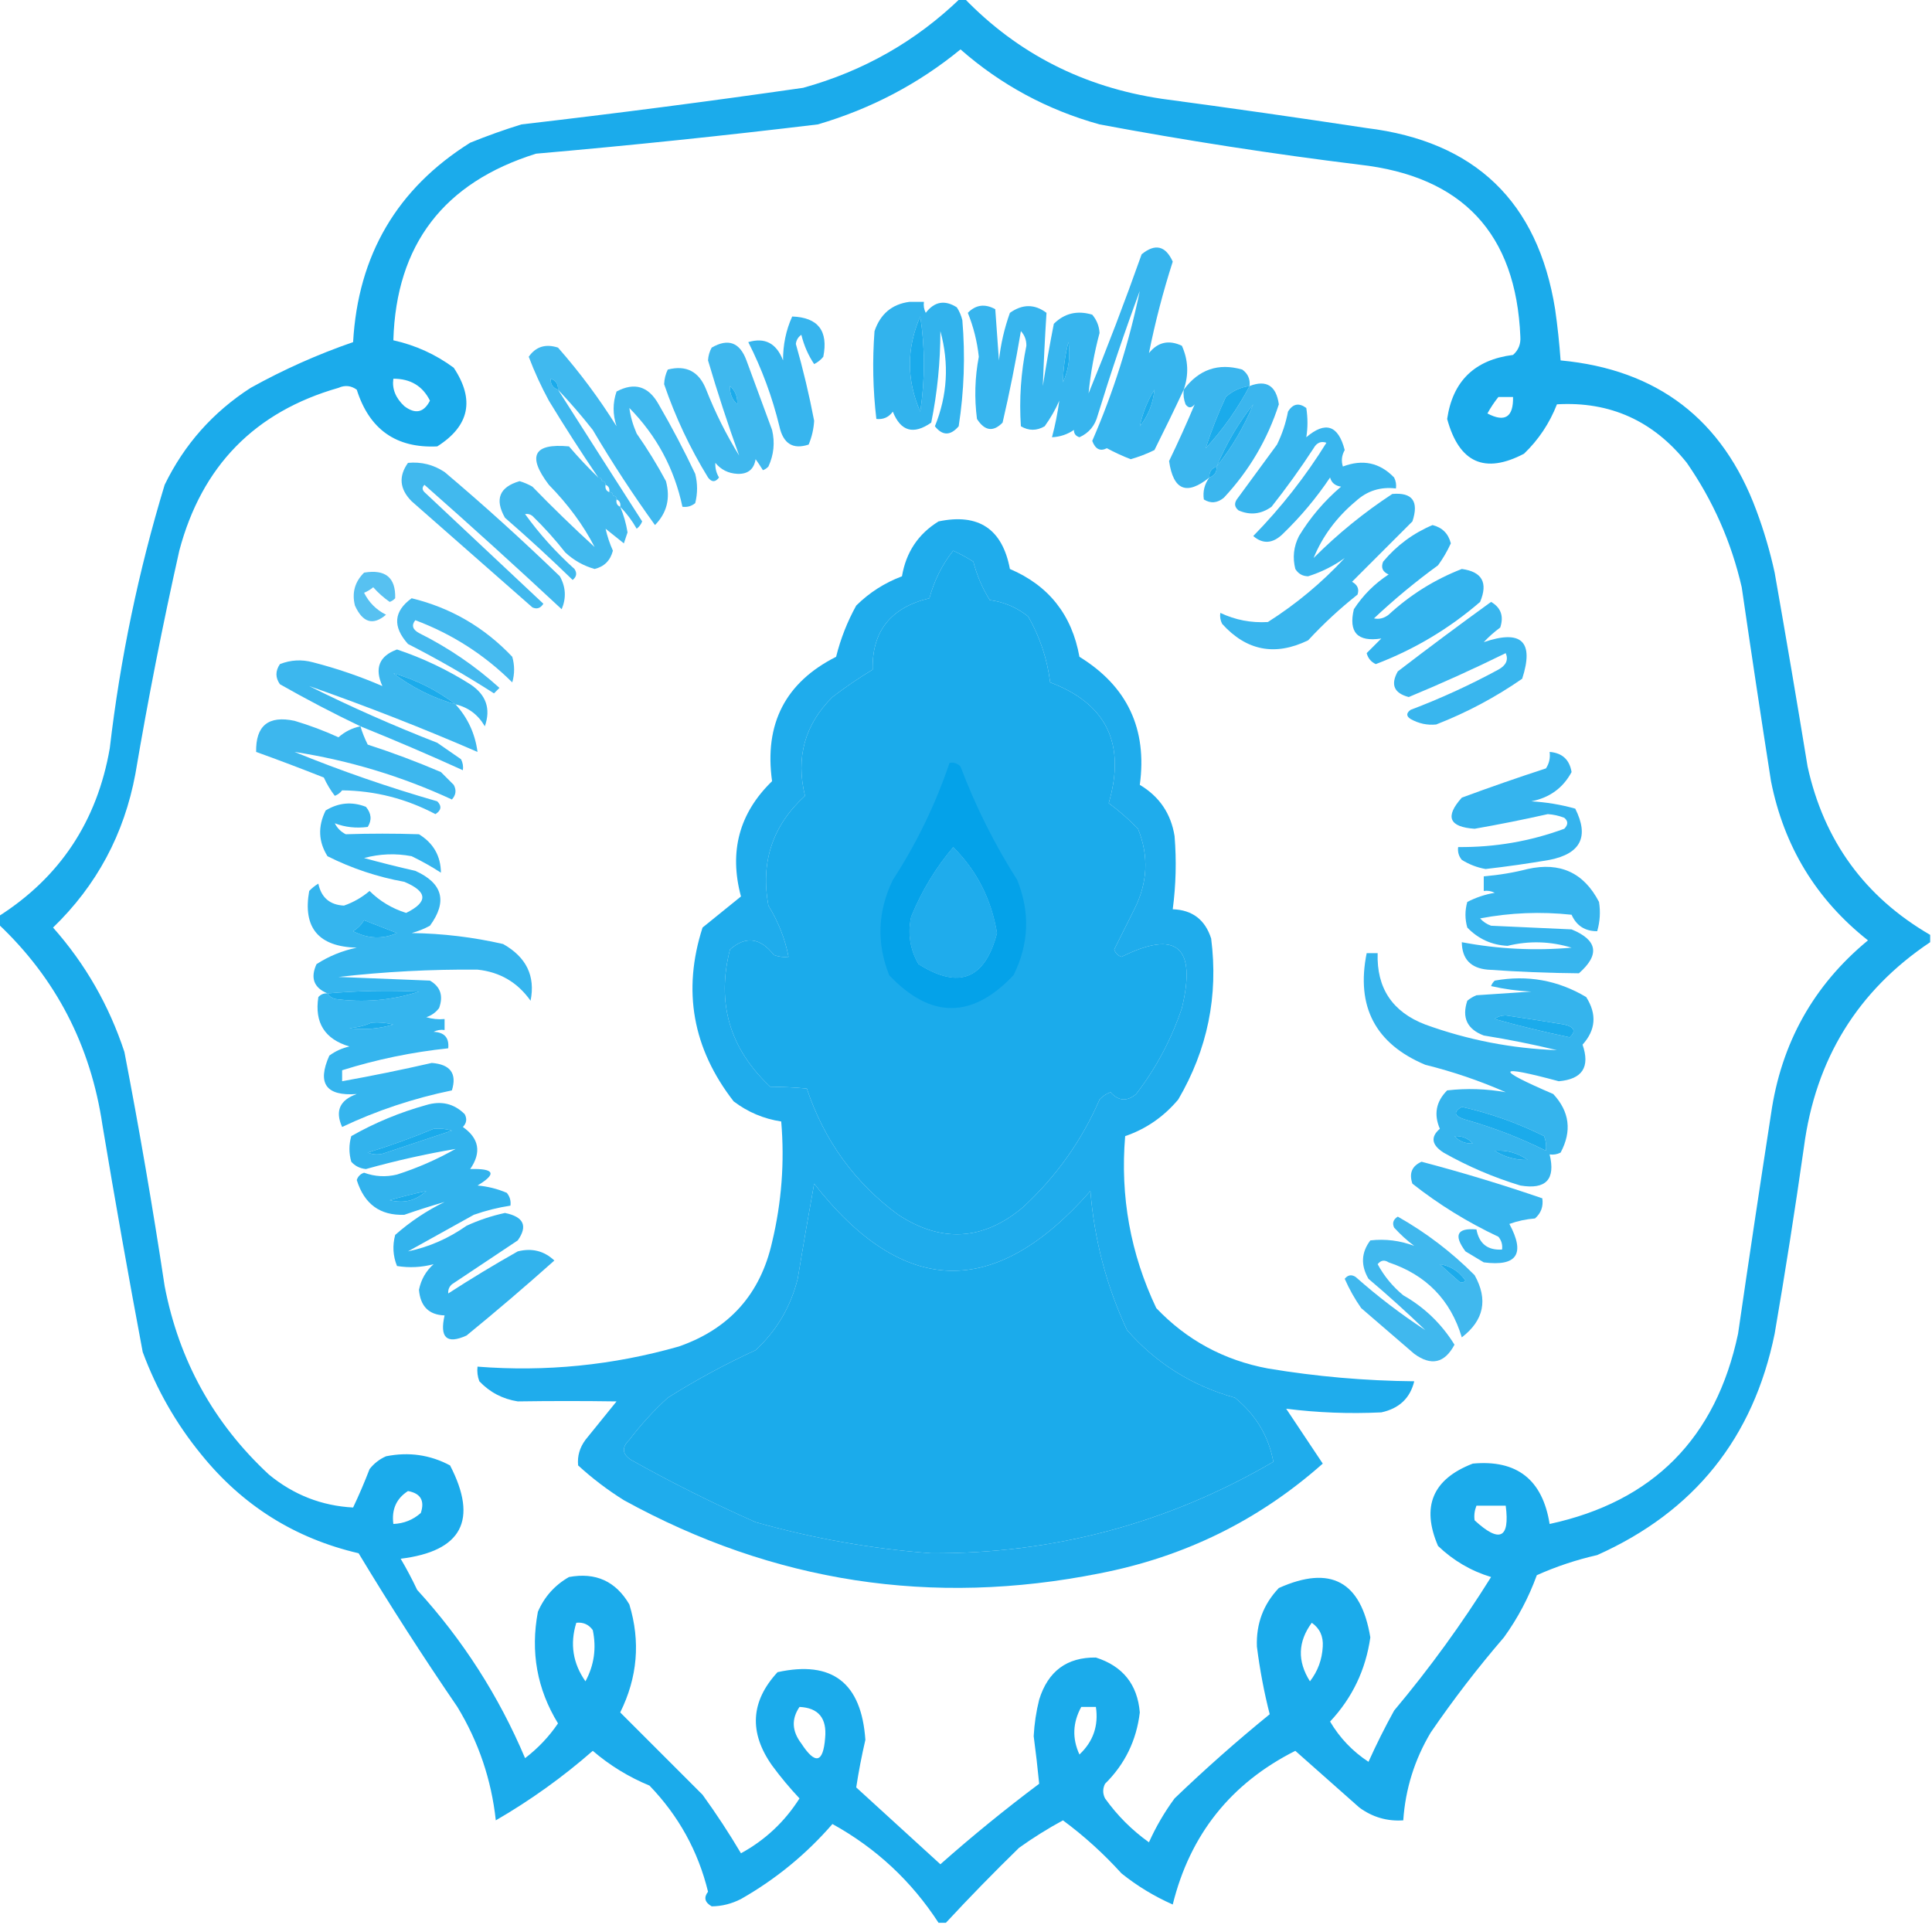<?xml version="1.0" encoding="UTF-8"?>
<!DOCTYPE svg PUBLIC "-//W3C//DTD SVG 1.1//EN" "http://www.w3.org/Graphics/SVG/1.1/DTD/svg11.dtd">
<svg xmlns="http://www.w3.org/2000/svg" version="1.1" width="528px" height="526px" style="shape-rendering:geometricPrecision; text-rendering:geometricPrecision; image-rendering:optimizeQuality; fill-rule:evenodd; clip-rule:evenodd" xmlns:xlink="http://www.w3.org/1999/xlink">
<g><path style="opacity:0.892" fill="#00a1e9" d="M 262.5,-0.5 C 262.833,-0.5 263.167,-0.5 263.5,-0.5C 278.148,14.66 296.148,23.826 317.5,27C 336.191,29.503 354.858,32.17 373.5,35C 403.12,38.621 420.287,55.121 425,84.5C 425.665,89.156 426.165,93.823 426.5,98.5C 452.96,100.973 470.793,114.64 480,139.5C 482.072,145.048 483.738,150.715 485,156.5C 488.108,174.148 491.108,191.814 494,209.5C 498.476,229.795 509.643,245.128 527.5,255.5C 527.5,256.167 527.5,256.833 527.5,257.5C 507.673,270.781 496.173,289.447 493,313.5C 490.578,330.539 487.912,347.539 485,364.5C 479.197,392.97 463.031,413.137 436.5,425C 430.745,426.308 425.245,428.141 420,430.5C 417.779,436.61 414.779,442.277 411,447.5C 403.849,455.806 397.182,464.473 391,473.5C 386.582,480.921 384.082,488.921 383.5,497.5C 379.089,497.797 375.089,496.631 371.5,494C 365.655,488.82 359.822,483.654 354,478.5C 336.401,487.362 325.234,501.362 320.5,520.5C 315.438,518.262 310.772,515.429 306.5,512C 301.588,506.582 296.254,501.749 290.5,497.5C 286.37,499.735 282.37,502.235 278.5,505C 271.541,511.789 264.875,518.622 258.5,525.5C 257.833,525.5 257.167,525.5 256.5,525.5C 249.092,514.092 239.425,505.092 227.5,498.5C 220.349,506.747 212.016,513.58 202.5,519C 199.911,520.314 197.244,520.981 194.5,521C 192.606,519.921 192.273,518.587 193.5,517C 190.796,505.929 185.463,496.262 177.5,488C 171.826,485.658 166.659,482.492 162,478.5C 153.784,485.692 144.95,492.025 135.5,497.5C 134.298,486.395 130.798,476.061 125,466.5C 115.606,452.769 106.606,438.769 98,424.5C 80.608,420.455 66.275,411.455 55,397.5C 48.136,389.112 42.802,379.779 39,369.5C 35.117,348.871 31.451,328.204 28,307.5C 24.779,285.718 15.279,267.385 -0.5,252.5C -0.5,251.833 -0.5,251.167 -0.5,250.5C 16.372,239.793 26.539,224.459 30,204.5C 32.855,180.034 37.855,156.034 45,132.5C 50.348,121.484 58.181,112.651 68.5,106C 77.457,101.022 86.791,96.855 96.5,93.5C 97.848,69.697 108.515,51.53 128.5,39C 133.091,37.136 137.757,35.47 142.5,34C 168.215,31.022 193.882,27.689 219.5,24C 236.014,19.417 250.348,11.25 262.5,-0.5 Z M 262.5,13.5 C 273.544,23.191 286.21,30.024 300.5,34C 324.049,38.402 347.716,42.069 371.5,45C 399.653,48.15 414.32,63.817 415.5,92C 415.646,94.034 414.98,95.701 413.5,97C 403.002,98.332 397.002,104.166 395.5,114.5C 398.752,126.465 405.752,129.632 416.5,124C 420.481,120.18 423.481,115.68 425.5,110.5C 440.002,109.663 451.835,114.997 461,126.5C 468.175,136.853 473.175,148.186 476,160.5C 478.573,178.181 481.24,195.848 484,213.5C 487.543,231.344 496.376,245.844 510.5,257C 495.599,269.29 486.765,285.123 484,304.5C 480.907,324.486 477.907,344.486 475,364.5C 468.962,393.037 451.796,410.37 423.5,416.5C 421.565,404.386 414.565,398.886 402.5,400C 391.536,404.229 388.369,411.729 393,422.5C 397.158,426.495 401.992,429.329 407.5,431C 399.523,443.786 390.69,455.953 381,467.5C 378.475,472.079 376.141,476.746 374,481.5C 369.643,478.643 366.143,474.977 363.5,470.5C 369.572,464.022 373.239,456.355 374.5,447.5C 371.966,432.16 363.633,427.66 349.5,434C 345.271,438.439 343.271,443.772 343.5,450C 344.299,456.324 345.466,462.491 347,468.5C 338.036,475.795 329.37,483.462 321,491.5C 318.235,495.261 315.902,499.261 314,503.5C 309.333,500.167 305.333,496.167 302,491.5C 301.333,490.167 301.333,488.833 302,487.5C 307.428,482.143 310.595,475.643 311.5,468C 310.856,460.352 306.856,455.352 299.5,453C 291.578,452.901 286.411,456.734 284,464.5C 283.176,467.785 282.676,471.118 282.5,474.5C 283.083,478.887 283.583,483.22 284,487.5C 274.699,494.468 265.699,501.802 257,509.5C 249.397,502.57 241.73,495.57 234,488.5C 234.647,484.223 235.481,479.89 236.5,475.5C 235.429,459.898 227.429,453.731 212.5,457C 205.13,464.975 204.63,473.475 211,482.5C 213.312,485.646 215.812,488.646 218.5,491.5C 214.452,497.882 209.118,502.882 202.5,506.5C 199.262,501.032 195.762,495.699 192,490.5C 184.5,483 177,475.5 169.5,468C 174.237,458.438 175.07,448.605 172,438.5C 168.292,432.15 162.792,429.65 155.5,431C 151.612,433.222 148.779,436.388 147,440.5C 144.934,451.473 146.767,461.639 152.5,471C 150.033,474.634 147.033,477.801 143.5,480.5C 136.292,463.464 126.459,448.13 114,434.5C 112.627,431.588 111.127,428.754 109.5,426C 126.226,423.946 130.726,415.446 123,400.5C 117.539,397.588 111.706,396.755 105.5,398C 103.714,398.785 102.214,399.951 101,401.5C 99.629,405.073 98.129,408.573 96.5,412C 87.904,411.541 80.238,408.541 73.5,403C 58.422,389.019 48.922,371.853 45,351.5C 41.765,330.09 38.098,308.757 34,287.5C 29.803,274.763 23.303,263.43 14.5,253.5C 26.438,241.963 33.938,227.963 37,211.5C 40.463,191.057 44.463,170.723 49,150.5C 55.13,127.372 69.629,112.538 92.5,106C 94.259,105.202 95.925,105.369 97.5,106.5C 100.943,117.374 108.276,122.541 119.5,122C 128.309,116.414 129.809,109.248 124,100.5C 119.057,96.849 113.557,94.349 107.5,93C 108.263,66.876 121.263,49.876 146.5,42C 172.225,39.752 197.892,37.086 223.5,34C 238.016,29.745 251.016,22.912 262.5,13.5 Z M 251.5,86.5 C 252.821,95.009 252.821,103.675 251.5,112.5C 247.723,103.837 247.723,95.17 251.5,86.5 Z M 290.5,104.5 C 290.564,100.78 291.064,97.114 292,93.5C 292.567,97.417 292.067,101.083 290.5,104.5 Z M 107.5,103.5 C 112.181,103.498 115.515,105.498 117.5,109.5C 115.833,112.773 113.5,113.273 110.5,111C 108.105,108.761 107.105,106.261 107.5,103.5 Z M 150.5,103.5 C 151.906,103.973 152.573,104.973 152.5,106.5C 151.094,106.027 150.427,105.027 150.5,103.5 Z M 199.5,105.5 C 200.931,106.78 201.598,108.447 201.5,110.5C 200.069,109.22 199.402,107.553 199.5,105.5 Z M 341.5,105.5 C 338.225,111.731 334.225,117.397 329.5,122.5C 331.043,117.743 332.876,113.076 335,108.5C 336.843,106.829 339.009,105.829 341.5,105.5 Z M 315.5,106.5 C 315.128,110.297 313.794,113.63 311.5,116.5C 312.263,112.863 313.597,109.53 315.5,106.5 Z M 409.5,108.5 C 410.833,108.5 412.167,108.5 413.5,108.5C 413.622,114.01 411.288,115.51 406.5,113C 407.386,111.385 408.386,109.885 409.5,108.5 Z M 342.5,110.5 C 339.956,116.692 336.623,122.359 332.5,127.5C 335.08,121.332 338.414,115.665 342.5,110.5 Z M 332.5,127.5 C 332.573,129.027 331.906,130.027 330.5,130.5C 330.427,128.973 331.094,127.973 332.5,127.5 Z M 260.5,150.5 C 262.386,151.361 264.22,152.361 266,153.5C 266.977,157.268 268.477,160.768 270.5,164C 274.451,164.536 277.951,166.036 281,168.5C 284.196,174.089 286.196,180.089 287,186.5C 302.408,192.311 307.742,203.311 303,219.5C 305.854,221.598 308.521,223.931 311,226.5C 314.002,233.894 313.669,241.227 310,248.5C 308.167,252.167 306.333,255.833 304.5,259.5C 304.833,260.5 305.5,261.167 306.5,261.5C 321.558,254.036 327.058,258.702 323,275.5C 320.142,284.026 315.975,291.859 310.5,299C 307.989,301.105 305.656,300.938 303.5,298.5C 302.328,298.919 301.328,299.585 300.5,300.5C 295.598,311.794 288.598,321.627 279.5,330C 268.657,339.057 257.324,339.723 245.5,332C 233.59,323.232 225.256,311.732 220.5,297.5C 217.25,297.192 213.917,297.025 210.5,297C 199.421,286.602 195.754,274.102 199.5,259.5C 203.776,255.742 207.776,256.242 211.5,261C 212.793,261.49 214.127,261.657 215.5,261.5C 214.557,256.594 212.724,251.927 210,247.5C 207.803,235.61 211.136,225.61 220,217.5C 217.433,207.032 219.933,198.032 227.5,190.5C 231.03,187.805 234.696,185.305 238.5,183C 238.26,172.54 243.426,166.04 254,163.5C 255.33,158.632 257.496,154.299 260.5,150.5 Z M 124.5,192.5 C 118.309,190.738 112.642,187.904 107.5,184C 113.67,185.752 119.337,188.585 124.5,192.5 Z M 260.5,231.5 C 266.928,237.852 270.928,245.685 272.5,255C 269.219,267.649 262.052,270.483 251,263.5C 248.66,259.445 247.993,255.111 249,250.5C 251.867,243.492 255.701,237.158 260.5,231.5 Z M 99.5,251.5 C 102.479,252.654 105.479,253.82 108.5,255C 104.541,256.743 100.541,256.576 96.5,254.5C 97.77,253.712 98.77,252.712 99.5,251.5 Z M 89.5,271.5 C 97.827,270.778 106.16,270.611 114.5,271C 107.026,273.421 99.36,274.088 91.5,273C 90.584,272.722 89.918,272.222 89.5,271.5 Z M 408.5,278.5 C 409.274,277.853 410.274,277.52 411.5,277.5C 416.841,278.287 422.174,279.12 427.5,280C 430.267,280.669 430.767,281.836 429,283.5C 422.079,282.062 415.245,280.395 408.5,278.5 Z M 101.5,279.5 C 103.527,279.338 105.527,279.505 107.5,280C 103.551,281.184 99.551,281.518 95.5,281C 97.708,280.809 99.708,280.309 101.5,279.5 Z M 422.5,314.5 C 415.47,310.988 408.137,308.155 400.5,306C 397.408,305.066 397.075,303.9 399.5,302.5C 407.341,304.28 414.841,306.947 422,310.5C 422.49,311.793 422.657,313.127 422.5,314.5 Z M 118.5,308.5 C 120.199,308.34 121.866,308.506 123.5,309C 117.51,310.993 111.51,312.993 105.5,315C 103.833,315.667 102.167,315.667 100.5,315C 106.653,313.117 112.653,310.95 118.5,308.5 Z M 397.5,310.5 C 399.553,310.402 401.22,311.069 402.5,312.5C 400.447,312.598 398.78,311.931 397.5,310.5 Z M 408.5,314.5 C 411.794,314.259 414.794,315.092 417.5,317C 414.214,317.07 411.214,316.236 408.5,314.5 Z M 222.5,323.5 C 246.773,354.557 271.939,355.223 298,325.5C 299.057,338.795 302.391,351.461 308,363.5C 315.922,372.553 325.755,378.72 337.5,382C 343.204,386.662 346.704,392.495 348,399.5C 319.194,416.328 288.028,424.661 254.5,424.5C 238.211,423.285 222.211,420.452 206.5,416C 194.846,410.84 183.513,405.173 172.5,399C 170.032,397.412 169.866,395.578 172,393.5C 175.131,389.367 178.631,385.534 182.5,382C 190.212,377.144 198.212,372.81 206.5,369C 212.25,363.671 216.084,357.171 218,349.5C 219.438,340.81 220.938,332.144 222.5,323.5 Z M 116.5,325.5 C 113.701,328.139 110.368,328.972 106.5,328C 109.824,327.057 113.157,326.224 116.5,325.5 Z M 393.5,345.5 C 396.455,345.981 398.789,347.481 400.5,350C 399.833,350.667 399.167,350.667 398.5,350C 396.76,348.483 395.094,346.983 393.5,345.5 Z M 111.5,407.5 C 114.955,408.128 116.122,410.128 115,413.5C 112.874,415.377 110.374,416.377 107.5,416.5C 106.981,412.547 108.314,409.547 111.5,407.5 Z M 403.5,411.5 C 406.167,411.5 408.833,411.5 411.5,411.5C 412.663,420.469 409.83,421.802 403,415.5C 402.805,414.181 402.972,412.847 403.5,411.5 Z M 157.5,443.5 C 159.39,443.297 160.89,443.963 162,445.5C 163.041,450.44 162.374,455.106 160,459.5C 156.553,454.591 155.719,449.258 157.5,443.5 Z M 358.5,443.5 C 360.68,445.031 361.68,447.198 361.5,450C 361.316,453.553 360.15,456.719 358,459.5C 354.522,454.013 354.689,448.68 358.5,443.5 Z M 218.5,466.5 C 223.684,466.749 226.018,469.583 225.5,475C 224.969,481.841 222.803,482.341 219,476.5C 216.422,473.126 216.255,469.793 218.5,466.5 Z M 295.5,466.5 C 296.833,466.5 298.167,466.5 299.5,466.5C 300.261,471.639 298.761,475.973 295,479.5C 292.984,475.121 293.151,470.788 295.5,466.5 Z"/></g>
<g><path style="opacity:0.785" fill="#00a1e9" d="M 323.5,106.5 C 320.947,111.957 318.28,117.457 315.5,123C 313.412,124.03 311.245,124.863 309,125.5C 306.773,124.637 304.607,123.637 302.5,122.5C 300.678,123.429 299.345,122.762 298.5,120.5C 304.245,107.265 308.578,93.599 311.5,79.5C 307.378,90.617 303.545,101.95 300,113.5C 299.259,116.339 297.593,118.339 295,119.5C 293.97,119.164 293.47,118.497 293.5,117.5C 291.703,118.73 289.703,119.396 287.5,119.5C 288.374,116.211 289.041,112.877 289.5,109.5C 288.461,111.901 287.127,114.235 285.5,116.5C 283.305,117.769 281.139,117.769 279,116.5C 278.506,109.114 279.006,101.78 280.5,94.5C 280.523,92.933 280.023,91.6 279,90.5C 277.59,98.881 275.924,107.214 274,115.5C 271.441,118.123 269.108,117.79 267,114.5C 266.258,108.801 266.425,103.134 267.5,97.5C 267.051,93.337 266.051,89.337 264.5,85.5C 266.663,83.28 269.163,82.947 272,84.5C 272.333,89.167 272.667,93.833 273,98.5C 273.493,94.032 274.493,89.698 276,85.5C 279.44,83.061 282.773,83.061 286,85.5C 285.573,92.157 285.24,98.824 285,105.5C 285.892,99.814 286.892,94.147 288,88.5C 290.909,85.606 294.409,84.773 298.5,86C 299.718,87.438 300.385,89.105 300.5,91C 299.047,96.428 298.047,101.929 297.5,107.5C 302.599,95.049 307.433,82.383 312,69.5C 315.693,66.477 318.527,67.144 320.5,71.5C 317.845,79.79 315.678,88.123 314,96.5C 316.431,93.482 319.431,92.815 323,94.5C 324.755,98.412 324.921,102.412 323.5,106.5 Z M 290.5,104.5 C 292.067,101.083 292.567,97.417 292,93.5C 291.064,97.114 290.564,100.78 290.5,104.5 Z M 315.5,106.5 C 315.128,110.297 313.794,113.63 311.5,116.5C 312.263,112.863 313.597,109.53 315.5,106.5 Z"/></g>
<g><path style="opacity:0.802" fill="#00a1e9" d="M 248.5,82.5 C 249.833,82.5 251.167,82.5 252.5,82.5C 252.351,83.552 252.517,84.552 253,85.5C 255.37,82.399 258.204,81.899 261.5,84C 262.191,85.067 262.691,86.234 263,87.5C 263.824,97.212 263.491,106.879 262,116.5C 259.743,119.119 257.577,119.119 255.5,116.5C 258.931,108.049 259.431,99.383 257,90.5C 256.996,98.953 256.162,107.287 254.5,115.5C 249.644,118.892 246.144,117.892 244,112.5C 242.89,114.037 241.39,114.703 239.5,114.5C 238.557,106.519 238.39,98.519 239,90.5C 240.593,85.808 243.76,83.142 248.5,82.5 Z M 251.5,86.5 C 247.723,95.17 247.723,103.837 251.5,112.5C 252.821,103.675 252.821,95.009 251.5,86.5 Z"/></g>
<g><path style="opacity:0.785" fill="#00a1e9" d="M 216.5,86.5 C 223.579,86.756 226.412,90.423 225,97.5C 224.311,98.357 223.478,99.023 222.5,99.5C 220.904,97.136 219.738,94.469 219,91.5C 218.13,92.108 217.63,92.941 217.5,94C 219.481,100.923 221.147,107.923 222.5,115C 222.369,117.253 221.869,119.419 221,121.5C 216.702,122.921 214.035,121.254 213,116.5C 211.055,108.498 208.222,100.831 204.5,93.5C 209.037,92.145 212.204,93.812 214,98.5C 213.984,94.205 214.817,90.205 216.5,86.5 Z"/></g>
<g><path style="opacity:0.752" fill="#00a1e9" d="M 206.5,125.5 C 206.044,128.286 204.377,129.619 201.5,129.5C 199.045,129.372 197.045,128.372 195.5,126.5C 195.421,127.93 195.754,129.264 196.5,130.5C 195.5,131.833 194.5,131.833 193.5,130.5C 188.544,122.423 184.544,113.923 181.5,105C 181.559,103.564 181.892,102.231 182.5,101C 187.562,99.709 191.062,101.542 193,106.5C 195.488,112.81 198.488,118.81 202,124.5C 198.941,116.016 196.108,107.349 193.5,98.5C 193.57,97.228 193.903,96.062 194.5,95C 199.009,92.393 202.175,93.559 204,98.5C 206.333,104.833 208.667,111.167 211,117.5C 211.817,120.964 211.483,124.298 210,127.5C 209.586,127.957 209.086,128.291 208.5,128.5C 207.824,127.398 207.158,126.398 206.5,125.5 Z M 199.5,105.5 C 200.931,106.78 201.598,108.447 201.5,110.5C 200.069,109.22 199.402,107.553 199.5,105.5 Z"/></g>
<g><path style="opacity:0.749" fill="#00a1e9" d="M 168.5,116.5 C 167.427,113.279 167.427,110.112 168.5,107C 173.41,104.387 177.244,105.553 180,110.5C 183.603,116.707 186.936,123.04 190,129.5C 190.667,132.167 190.667,134.833 190,137.5C 188.989,138.337 187.822,138.67 186.5,138.5C 184.293,128.085 179.459,119.085 172,111.5C 172.306,113.823 172.972,116.156 174,118.5C 176.917,122.666 179.584,126.999 182,131.5C 183.26,136.184 182.26,140.184 179,143.5C 172.94,135.103 167.273,126.437 162,117.5C 158.968,113.641 155.802,109.974 152.5,106.5C 160.114,118.465 167.781,130.465 175.5,142.5C 175.192,143.308 174.692,143.975 174,144.5C 172.723,142.253 171.223,140.253 169.5,138.5C 169.672,137.508 169.338,136.842 168.5,136.5C 168.5,135.833 168.167,135.5 167.5,135.5C 167.5,134.833 167.167,134.5 166.5,134.5C 166.672,133.508 166.338,132.842 165.5,132.5C 165.5,131.833 165.167,131.5 164.5,131.5C 164.5,130.833 164.167,130.5 163.5,130.5C 158.855,123.669 154.355,116.669 150,109.5C 147.871,105.579 146.037,101.579 144.5,97.5C 146.428,94.731 149.095,93.898 152.5,95C 158.463,101.788 163.797,108.955 168.5,116.5 Z M 150.5,103.5 C 151.906,103.973 152.573,104.973 152.5,106.5C 151.094,106.027 150.427,105.027 150.5,103.5 Z"/></g>
<g><path style="opacity:0.766" fill="#00a1e9" d="M 341.5,105.5 C 346.1,103.733 348.766,105.399 349.5,110.5C 346.406,120.1 341.406,128.6 334.5,136C 332.702,137.505 330.868,137.672 329,136.5C 328.678,134.311 329.178,132.311 330.5,130.5C 324.311,135.487 320.645,133.987 319.5,126C 321.982,120.871 324.316,115.704 326.5,110.5C 325.603,111.598 324.77,111.598 324,110.5C 323.51,109.207 323.343,107.873 323.5,106.5C 327.625,100.959 332.958,99.126 339.5,101C 341.037,102.11 341.703,103.61 341.5,105.5 Z M 341.5,105.5 C 338.225,111.731 334.225,117.397 329.5,122.5C 331.043,117.743 332.876,113.076 335,108.5C 336.843,106.829 339.009,105.829 341.5,105.5 Z M 342.5,110.5 C 339.956,116.692 336.623,122.359 332.5,127.5C 335.08,121.332 338.414,115.665 342.5,110.5 Z M 332.5,127.5 C 332.573,129.027 331.906,130.027 330.5,130.5C 330.427,128.973 331.094,127.973 332.5,127.5 Z"/></g>
<g><path style="opacity:0.774" fill="#00a1e9" d="M 367.5,152.5 C 364.494,154.67 361.161,156.336 357.5,157.5C 355.971,157.471 354.804,156.804 354,155.5C 353.21,152.366 353.543,149.366 355,146.5C 358.083,141.412 361.917,136.912 366.5,133C 364.881,132.764 363.881,131.931 363.5,130.5C 359.78,136.058 355.447,141.225 350.5,146C 347.793,148.581 345.126,148.748 342.5,146.5C 350.12,138.717 356.787,130.217 362.5,121C 361.004,120.493 359.837,120.993 359,122.5C 355.412,128.01 351.578,133.343 347.5,138.5C 344.656,140.538 341.656,140.871 338.5,139.5C 337.417,138.635 337.251,137.635 338,136.5C 341.667,131.5 345.333,126.5 349,121.5C 350.399,118.637 351.399,115.637 352,112.5C 353.312,110.342 354.978,110.009 357,111.5C 357.422,114.236 357.422,116.902 357,119.5C 362.239,115.027 365.739,116.193 367.5,123C 366.67,124.465 366.504,125.965 367,127.5C 372.412,125.433 377.079,126.433 381,130.5C 381.483,131.448 381.649,132.448 381.5,133.5C 377.281,132.979 373.614,134.146 370.5,137C 365.263,141.385 361.43,146.552 359,152.5C 365.587,145.909 372.753,140.076 380.5,135C 385.992,134.514 387.825,137.014 386,142.5C 380.5,148 375,153.5 369.5,159C 371.007,159.837 371.507,161.004 371,162.5C 366.199,166.299 361.699,170.466 357.5,175C 348.49,179.372 340.656,177.872 334,170.5C 333.517,169.552 333.351,168.552 333.5,167.5C 337.588,169.437 341.921,170.27 346.5,170C 354.274,165.056 361.274,159.222 367.5,152.5 Z"/></g>
<g><path style="opacity:0.743" fill="#00a1e9" d="M 163.5,130.5 C 164.167,130.5 164.5,130.833 164.5,131.5C 165.167,131.5 165.5,131.833 165.5,132.5C 165.328,133.492 165.662,134.158 166.5,134.5C 167.167,134.5 167.5,134.833 167.5,135.5C 168.167,135.5 168.5,135.833 168.5,136.5C 168.328,137.492 168.662,138.158 169.5,138.5C 170.447,140.734 171.114,143.068 171.5,145.5C 171.167,146.5 170.833,147.5 170.5,148.5C 168.814,147.143 167.148,145.81 165.5,144.5C 165.961,146.55 166.628,148.55 167.5,150.5C 166.802,153.198 165.136,154.864 162.5,155.5C 159.473,154.639 156.806,153.139 154.5,151C 151.734,147.478 148.734,144.145 145.5,141C 144.906,140.536 144.239,140.369 143.5,140.5C 147.4,145.908 151.9,150.908 157,155.5C 157.749,156.635 157.583,157.635 156.5,158.5C 150.483,152.649 144.317,146.983 138,141.5C 135.141,136.438 136.474,133.104 142,131.5C 143.225,131.862 144.391,132.362 145.5,133C 151.015,138.682 156.681,144.182 162.5,149.5C 159.447,143.555 155.28,137.888 150,132.5C 143.999,124.594 145.833,121.094 155.5,122C 158.067,125.003 160.734,127.836 163.5,130.5 Z"/></g>
<g><path style="opacity:0.743" fill="#00a1e9" d="M 111.5,126.5 C 115.131,126.16 118.464,126.994 121.5,129C 132.299,138.13 142.799,147.63 153,157.5C 154.632,160.423 154.799,163.423 153.5,166.5C 141.201,155.039 128.701,143.705 116,132.5C 115.333,133.167 115.333,133.833 116,134.5C 126.833,144.667 137.667,154.833 148.5,165C 147.725,166.23 146.725,166.563 145.5,166C 134.5,156.333 123.5,146.667 112.5,137C 109.206,133.676 108.873,130.176 111.5,126.5 Z"/></g>
<g><path style="opacity:0.878" fill="#00a1e9" d="M 256.5,142.5 C 267.436,140.216 273.936,144.549 276,155.5C 286.611,160.027 292.944,168.027 295,179.5C 308.074,187.54 313.574,199.207 311.5,214.5C 316.845,217.68 320.012,222.347 321,228.5C 321.546,235.184 321.38,241.851 320.5,248.5C 325.853,248.681 329.353,251.348 331,256.5C 333.001,272.163 330.001,286.829 322,300.5C 318.019,305.227 313.185,308.561 307.5,310.5C 306.114,326.973 308.947,342.639 316,357.5C 324.34,366.255 334.506,371.755 346.5,374C 359.739,376.211 373.072,377.377 386.5,377.5C 385.378,382.119 382.378,384.952 377.5,386C 368.734,386.419 360.067,386.086 351.5,385C 354.833,390 358.167,395 361.5,400C 344.007,415.514 323.673,425.514 300.5,430C 254.713,439.146 211.38,432.48 170.5,410C 166.049,407.217 161.883,404.05 158,400.5C 157.743,397.983 158.41,395.65 160,393.5C 162.833,390 165.667,386.5 168.5,383C 159.495,382.867 150.495,382.867 141.5,383C 137.363,382.349 133.863,380.515 131,377.5C 130.51,376.207 130.343,374.873 130.5,373.5C 149.147,374.965 167.48,373.132 185.5,368C 199.296,363.206 207.796,353.706 211,339.5C 213.613,328.593 214.447,317.593 213.5,306.5C 208.707,305.771 204.374,303.937 200.5,301C 189.29,286.568 186.457,270.735 192,253.5C 195.52,250.642 199.02,247.809 202.5,245C 199.197,232.704 202.03,222.204 211,213.5C 208.812,197.824 214.645,186.49 228.5,179.5C 229.73,174.566 231.563,169.899 234,165.5C 237.582,161.957 241.749,159.29 246.5,157.5C 247.611,150.925 250.944,145.925 256.5,142.5 Z M 260.5,150.5 C 257.496,154.299 255.33,158.632 254,163.5C 243.426,166.04 238.26,172.54 238.5,183C 234.696,185.305 231.03,187.805 227.5,190.5C 219.933,198.032 217.433,207.032 220,217.5C 211.136,225.61 207.803,235.61 210,247.5C 212.724,251.927 214.557,256.594 215.5,261.5C 214.127,261.657 212.793,261.49 211.5,261C 207.776,256.242 203.776,255.742 199.5,259.5C 195.754,274.102 199.421,286.602 210.5,297C 213.917,297.025 217.25,297.192 220.5,297.5C 225.256,311.732 233.59,323.232 245.5,332C 257.324,339.723 268.657,339.057 279.5,330C 288.598,321.627 295.598,311.794 300.5,300.5C 301.328,299.585 302.328,298.919 303.5,298.5C 305.656,300.938 307.989,301.105 310.5,299C 315.975,291.859 320.142,284.026 323,275.5C 327.058,258.702 321.558,254.036 306.5,261.5C 305.5,261.167 304.833,260.5 304.5,259.5C 306.333,255.833 308.167,252.167 310,248.5C 313.669,241.227 314.002,233.894 311,226.5C 308.521,223.931 305.854,221.598 303,219.5C 307.742,203.311 302.408,192.311 287,186.5C 286.196,180.089 284.196,174.089 281,168.5C 277.951,166.036 274.451,164.536 270.5,164C 268.477,160.768 266.977,157.268 266,153.5C 264.22,152.361 262.386,151.361 260.5,150.5 Z M 260.5,231.5 C 255.701,237.158 251.867,243.492 249,250.5C 247.993,255.111 248.66,259.445 251,263.5C 262.052,270.483 269.219,267.649 272.5,255C 270.928,245.685 266.928,237.852 260.5,231.5 Z M 222.5,323.5 C 220.938,332.144 219.438,340.81 218,349.5C 216.084,357.171 212.25,363.671 206.5,369C 198.212,372.81 190.212,377.144 182.5,382C 178.631,385.534 175.131,389.367 172,393.5C 169.866,395.578 170.032,397.412 172.5,399C 183.513,405.173 194.846,410.84 206.5,416C 222.211,420.452 238.211,423.285 254.5,424.5C 288.028,424.661 319.194,416.328 348,399.5C 346.704,392.495 343.204,386.662 337.5,382C 325.755,378.72 315.922,372.553 308,363.5C 302.391,351.461 299.057,338.795 298,325.5C 271.939,355.223 246.773,354.557 222.5,323.5 Z"/></g>
<g><path style="opacity:0.796" fill="#00a1e9" d="M 377.5,174.5 C 371,175.501 368.5,172.835 370,166.5C 372.5,162.667 375.667,159.5 379.5,157C 377.842,156.275 377.342,155.108 378,153.5C 381.698,149.069 386.198,145.736 391.5,143.5C 394.167,144.167 395.833,145.833 396.5,148.5C 395.533,150.63 394.366,152.63 393,154.5C 386.875,158.956 381.042,163.789 375.5,169C 376.908,169.315 378.241,168.982 379.5,168C 385.414,162.547 392.081,158.381 399.5,155.5C 405.044,156.249 406.71,159.249 404.5,164.5C 396.027,171.823 386.527,177.489 376,181.5C 374.699,180.902 373.865,179.902 373.5,178.5C 374.867,177.16 376.2,175.827 377.5,174.5 Z"/></g>
<g><path style="opacity:0.659" fill="#00a1e9" d="M 99.5,156.5 C 105.337,155.518 108.17,157.851 108,163.5C 107.586,163.957 107.086,164.291 106.5,164.5C 104.851,163.352 103.351,162.019 102,160.5C 101.25,161.126 100.416,161.626 99.5,162C 100.833,164.667 102.833,166.667 105.5,168C 101.962,171.03 99.129,170.197 97,165.5C 96.131,162.007 96.964,159.007 99.5,156.5 Z"/></g>
<g><path style="opacity:0.729" fill="#00a1e9" d="M 112.5,163.5 C 123.207,166.106 132.374,171.44 140,179.5C 140.667,181.833 140.667,184.167 140,186.5C 132.407,178.95 123.573,173.284 113.5,169.5C 112.406,170.868 112.74,172.035 114.5,173C 122.564,177.024 129.897,182.024 136.5,188C 136,188.5 135.5,189 135,189.5C 127.411,184.621 119.578,180.121 111.5,176C 107.244,171.241 107.577,167.075 112.5,163.5 Z"/></g>
<g><path style="opacity:0.776" fill="#00a1e9" d="M 405.5,175.5 C 415.808,171.977 419.308,175.31 416,185.5C 408.69,190.573 400.857,194.739 392.5,198C 390.069,198.252 387.735,197.752 385.5,196.5C 384.289,195.726 384.289,194.893 385.5,194C 393.739,190.881 401.739,187.214 409.5,183C 411.616,181.829 412.282,180.329 411.5,178.5C 402.779,182.794 393.945,186.794 385,190.5C 380.974,189.449 379.974,187.115 382,183.5C 390.411,177.045 398.911,170.712 407.5,164.5C 410.193,166.073 411.026,168.407 410,171.5C 408.333,172.733 406.833,174.067 405.5,175.5 Z"/></g>
<g><path style="opacity:0.763" fill="#00a1e9" d="M 124.5,192.5 C 127.847,196.195 129.847,200.528 130.5,205.5C 115.406,198.955 100.072,192.955 84.5,187.5C 95.841,193.166 107.508,198.332 119.5,203C 121.667,204.5 123.833,206 126,207.5C 126.483,208.448 126.649,209.448 126.5,210.5C 117.295,206.317 107.962,202.317 98.5,198.5C 91.102,194.966 83.769,191.133 76.5,187C 75.233,185.204 75.233,183.371 76.5,181.5C 79.446,180.345 82.446,180.179 85.5,181C 92.032,182.677 98.366,184.844 104.5,187.5C 102.296,182.613 103.63,179.28 108.5,177.5C 115.556,179.862 122.223,183.028 128.5,187C 132.855,189.861 134.189,193.694 132.5,198.5C 130.668,195.328 128.001,193.328 124.5,192.5 Z M 124.5,192.5 C 119.337,188.585 113.67,185.752 107.5,184C 112.642,187.904 118.309,190.738 124.5,192.5 Z"/></g>
<g><path style="opacity:0.759" fill="#00a1e9" d="M 98.5,198.5 C 99.011,200.195 99.678,201.861 100.5,203.5C 107.286,205.696 113.953,208.196 120.5,211C 121.667,212.167 122.833,213.333 124,214.5C 124.781,215.944 124.614,217.277 123.5,218.5C 109.779,212.153 95.446,207.82 80.5,205.5C 93.151,210.663 106.151,215.163 119.5,219C 120.784,220.297 120.617,221.464 119,222.5C 110.985,218.27 102.485,216.103 93.5,216C 92.975,216.692 92.308,217.192 91.5,217.5C 90.316,215.954 89.316,214.287 88.5,212.5C 82.356,210.064 76.189,207.73 70,205.5C 69.861,198.313 73.361,195.479 80.5,197C 84.61,198.222 88.61,199.722 92.5,201.5C 94.243,199.962 96.243,198.962 98.5,198.5 Z"/></g>
<g><path style="opacity:0.791" fill="#00a1e9" d="M 423.5,205.5 C 426.937,205.77 428.937,207.603 429.5,211C 427.166,215.348 423.499,218.015 418.5,219C 422.584,219.231 426.584,219.898 430.5,221C 434.346,228.641 432.013,233.308 423.5,235C 417.691,235.998 411.857,236.831 406,237.5C 403.679,237.091 401.513,236.257 399.5,235C 398.663,233.989 398.33,232.822 398.5,231.5C 408.546,231.591 418.213,229.924 427.5,226.5C 428.59,225.391 428.59,224.391 427.5,223.5C 426.061,222.937 424.561,222.603 423,222.5C 416.362,223.993 409.695,225.326 403,226.5C 396.008,226.025 394.841,223.192 399.5,218C 407.118,215.179 414.784,212.513 422.5,210C 423.38,208.644 423.714,207.144 423.5,205.5 Z"/></g>
<g><path style="opacity:0.865" fill="#00a1e9" d="M 259.5,208.5 C 260.675,208.281 261.675,208.614 262.5,209.5C 266.612,220.391 271.779,230.724 278,240.5C 281.547,249.329 281.214,257.996 277,266.5C 265.667,278.5 254.333,278.5 243,266.5C 239.525,257.711 239.858,249.045 244,240.5C 250.513,230.473 255.68,219.807 259.5,208.5 Z M 260.5,231.5 C 255.701,237.158 251.867,243.492 249,250.5C 247.993,255.111 248.66,259.445 251,263.5C 262.052,270.483 269.219,267.649 272.5,255C 270.928,245.685 266.928,237.852 260.5,231.5 Z"/></g>
<g><path style="opacity:0.792" fill="#00a1e9" d="M 89.5,271.5 C 85.773,269.955 84.773,267.289 86.5,263.5C 89.865,261.323 93.532,259.823 97.5,259C 87.044,258.725 82.711,253.559 84.5,243.5C 85.242,242.713 86.075,242.047 87,241.5C 87.805,245.307 90.139,247.307 94,247.5C 96.562,246.612 98.896,245.279 101,243.5C 103.807,246.292 107.14,248.292 111,249.5C 117.058,246.514 116.891,243.681 110.5,241C 103.119,239.663 96.119,237.33 89.5,234C 87.005,230.015 86.838,225.848 89,221.5C 92.512,219.352 96.178,219.019 100,220.5C 101.505,222.298 101.672,224.132 100.5,226C 97.293,226.415 94.293,226.082 91.5,225C 92.167,226.333 93.167,227.333 94.5,228C 101.155,227.78 107.822,227.78 114.5,228C 118.45,230.436 120.45,233.936 120.5,238.5C 118.01,236.88 115.344,235.38 112.5,234C 108.129,233.172 103.795,233.339 99.5,234.5C 104.136,235.773 108.803,236.94 113.5,238C 121.006,241.379 122.34,246.379 117.5,253C 115.913,253.862 114.246,254.529 112.5,255C 120.957,255.118 129.29,256.118 137.5,258C 143.855,261.591 146.355,266.757 145,273.5C 141.44,268.471 136.607,265.638 130.5,265C 117.809,264.89 105.142,265.557 92.5,267C 100.833,267.333 109.167,267.667 117.5,268C 120.379,269.666 121.212,272.166 120,275.5C 119.097,276.701 117.931,277.535 116.5,278C 118.134,278.494 119.801,278.66 121.5,278.5C 121.5,279.5 121.5,280.5 121.5,281.5C 120.448,281.351 119.448,281.517 118.5,282C 121.447,282.112 122.78,283.612 122.5,286.5C 112.62,287.535 102.954,289.535 93.5,292.5C 93.5,293.5 93.5,294.5 93.5,295.5C 101.732,294.02 109.899,292.354 118,290.5C 123.092,290.895 124.925,293.395 123.5,298C 112.94,300.187 102.94,303.52 93.5,308C 91.52,303.634 92.853,300.634 97.5,299C 89.099,299.608 86.599,296.108 90,288.5C 91.648,287.283 93.481,286.45 95.5,286C 88.749,284.004 85.916,279.504 87,272.5C 87.671,271.748 88.504,271.414 89.5,271.5 Z M 99.5,251.5 C 98.77,252.712 97.77,253.712 96.5,254.5C 100.541,256.576 104.541,256.743 108.5,255C 105.479,253.82 102.479,252.654 99.5,251.5 Z M 89.5,271.5 C 89.918,272.222 90.584,272.722 91.5,273C 99.36,274.088 107.026,273.421 114.5,271C 106.16,270.611 97.827,270.778 89.5,271.5 Z M 101.5,279.5 C 99.708,280.309 97.708,280.809 95.5,281C 99.551,281.518 103.551,281.184 107.5,280C 105.527,279.505 103.527,279.338 101.5,279.5 Z"/></g>
<g><path style="opacity:0.785" fill="#00a1e9" d="M 417.5,237.5 C 426.361,235.515 432.861,238.515 437,246.5C 437.43,249.192 437.263,251.859 436.5,254.5C 433.175,254.506 430.841,253.006 429.5,250C 421.089,249.095 412.755,249.428 404.5,251C 405.328,251.915 406.328,252.581 407.5,253C 414.833,253.333 422.167,253.667 429.5,254C 436.618,256.925 437.285,260.925 431.5,266C 423.182,265.927 414.848,265.594 406.5,265C 401.893,264.561 399.56,262.061 399.5,257.5C 409.411,259.377 419.411,259.877 429.5,259C 423.698,257.235 417.864,257.068 412,258.5C 407.672,258.28 404.006,256.613 401,253.5C 400.333,251.167 400.333,248.833 401,246.5C 403.351,245.286 405.851,244.452 408.5,244C 407.552,243.517 406.552,243.351 405.5,243.5C 405.5,242.167 405.5,240.833 405.5,239.5C 409.684,239.149 413.684,238.482 417.5,237.5 Z"/></g>
<g><path style="opacity:0.79" fill="#00a1e9" d="M 423.5,315.5 C 425.166,322.336 422.499,325.169 415.5,324C 408.172,321.779 401.172,318.779 394.5,315C 391.24,312.895 390.906,310.729 393.5,308.5C 391.792,304.541 392.458,301.041 395.5,298C 400.861,297.391 406.195,297.558 411.5,298.5C 404.493,295.405 397.16,292.905 389.5,291C 375.881,285.265 370.548,275.098 373.5,260.5C 374.5,260.5 375.5,260.5 376.5,260.5C 376.196,270.05 380.529,276.55 389.5,280C 401.177,284.232 413.177,286.565 425.5,287C 418.893,285.412 412.226,284.079 405.5,283C 400.962,281.287 399.462,278.12 401,273.5C 401.75,272.874 402.584,272.374 403.5,272C 408.5,271.667 413.5,271.333 418.5,271C 414.789,270.825 411.122,270.325 407.5,269.5C 407.709,268.914 408.043,268.414 408.5,268C 417.457,266.395 425.79,267.895 433.5,272.5C 436.449,277.164 436.116,281.497 432.5,285.5C 434.609,291.615 432.443,294.948 426,295.5C 408.86,290.899 408.36,292.066 424.5,299C 428.962,303.822 429.629,309.155 426.5,315C 425.552,315.483 424.552,315.649 423.5,315.5 Z M 408.5,278.5 C 415.245,280.395 422.079,282.062 429,283.5C 430.767,281.836 430.267,280.669 427.5,280C 422.174,279.12 416.841,278.287 411.5,277.5C 410.274,277.52 409.274,277.853 408.5,278.5 Z M 422.5,314.5 C 422.657,313.127 422.49,311.793 422,310.5C 414.841,306.947 407.341,304.28 399.5,302.5C 397.075,303.9 397.408,305.066 400.5,306C 408.137,308.155 415.47,310.988 422.5,314.5 Z M 397.5,310.5 C 399.553,310.402 401.22,311.069 402.5,312.5C 400.447,312.598 398.78,311.931 397.5,310.5 Z M 408.5,314.5 C 411.214,316.236 414.214,317.07 417.5,317C 414.794,315.092 411.794,314.259 408.5,314.5 Z"/></g>
<g><path style="opacity:0.801" fill="#00a1e9" d="M 128.5,319.5 C 135.168,319.309 135.834,320.809 130.5,324C 133.289,324.241 135.956,324.908 138.5,326C 139.337,327.011 139.67,328.178 139.5,329.5C 136.101,330.016 132.768,330.85 129.5,332C 123.5,335.333 117.5,338.667 111.5,342C 117.219,340.813 122.553,338.48 127.5,335C 130.868,333.449 134.368,332.283 138,331.5C 143.126,332.542 144.292,335.042 141.5,339C 135.5,343 129.5,347 123.5,351C 122.748,351.671 122.414,352.504 122.5,353.5C 128.688,349.49 135.021,345.657 141.5,342C 145.374,341.028 148.707,341.862 151.5,344.5C 143.672,351.491 135.672,358.325 127.5,365C 122.101,367.446 120.101,365.613 121.5,359.5C 117.218,359.36 114.885,357.027 114.5,352.5C 115.071,349.687 116.404,347.354 118.5,345.5C 115.201,346.376 111.868,346.543 108.5,346C 107.39,343.263 107.223,340.429 108,337.5C 112.136,333.856 116.636,330.856 121.5,328.5C 117.832,329.556 114.165,330.722 110.5,332C 103.883,332.246 99.55,329.079 97.5,322.5C 97.833,321.5 98.5,320.833 99.5,320.5C 102.438,321.575 105.438,321.741 108.5,321C 114.067,319.217 119.401,316.883 124.5,314C 116.305,315.391 108.138,317.225 100,319.5C 98.342,319.325 97.009,318.658 96,317.5C 95.333,315.167 95.333,312.833 96,310.5C 102.438,306.841 109.272,304.008 116.5,302C 120.591,300.773 124.091,301.606 127,304.5C 127.684,305.784 127.517,306.951 126.5,308C 130.959,311.133 131.626,314.967 128.5,319.5 Z M 118.5,308.5 C 112.653,310.95 106.653,313.117 100.5,315C 102.167,315.667 103.833,315.667 105.5,315C 111.51,312.993 117.51,310.993 123.5,309C 121.866,308.506 120.199,308.34 118.5,308.5 Z M 116.5,325.5 C 113.157,326.224 109.824,327.057 106.5,328C 110.368,328.972 113.701,328.139 116.5,325.5 Z"/></g>
<g><path style="opacity:0.785" fill="#00a1e9" d="M 388.5,317.5 C 399.606,320.424 410.606,323.757 421.5,327.5C 421.822,329.722 421.155,331.556 419.5,333C 417.1,333.186 414.766,333.686 412.5,334.5C 416.909,342.685 414.576,346.185 405.5,345C 403.833,344 402.167,343 400.5,342C 397.195,337.543 398.195,335.543 403.5,336C 404.24,339.91 406.573,341.744 410.5,341.5C 410.67,340.178 410.337,339.011 409.5,338C 401.081,334.044 393.247,329.211 386,323.5C 385.034,320.66 385.867,318.66 388.5,317.5 Z"/></g>
<g><path style="opacity:0.747" fill="#00a1e9" d="M 389.5,363.5 C 384.528,358.699 379.362,354.032 374,349.5C 371.841,345.808 372.007,342.308 374.5,339C 378.611,338.535 382.611,339.035 386.5,340.5C 384.563,339.069 382.73,337.402 381,335.5C 380.437,334.275 380.77,333.275 382,332.5C 389.719,336.863 396.719,342.196 403,348.5C 406.721,355.171 405.554,360.837 399.5,365.5C 396.43,355.262 389.763,348.429 379.5,345C 378.365,344.251 377.365,344.417 376.5,345.5C 378.267,348.77 380.6,351.603 383.5,354C 389.309,357.309 393.976,361.809 397.5,367.5C 394.814,372.561 391.148,373.394 386.5,370C 381.667,365.833 376.833,361.667 372,357.5C 370.247,354.995 368.747,352.329 367.5,349.5C 368.365,348.417 369.365,348.251 370.5,349C 376.533,354.336 382.867,359.17 389.5,363.5 Z M 393.5,345.5 C 395.094,346.983 396.76,348.483 398.5,350C 399.167,350.667 399.833,350.667 400.5,350C 398.789,347.481 396.455,345.981 393.5,345.5 Z"/></g>
</svg>
